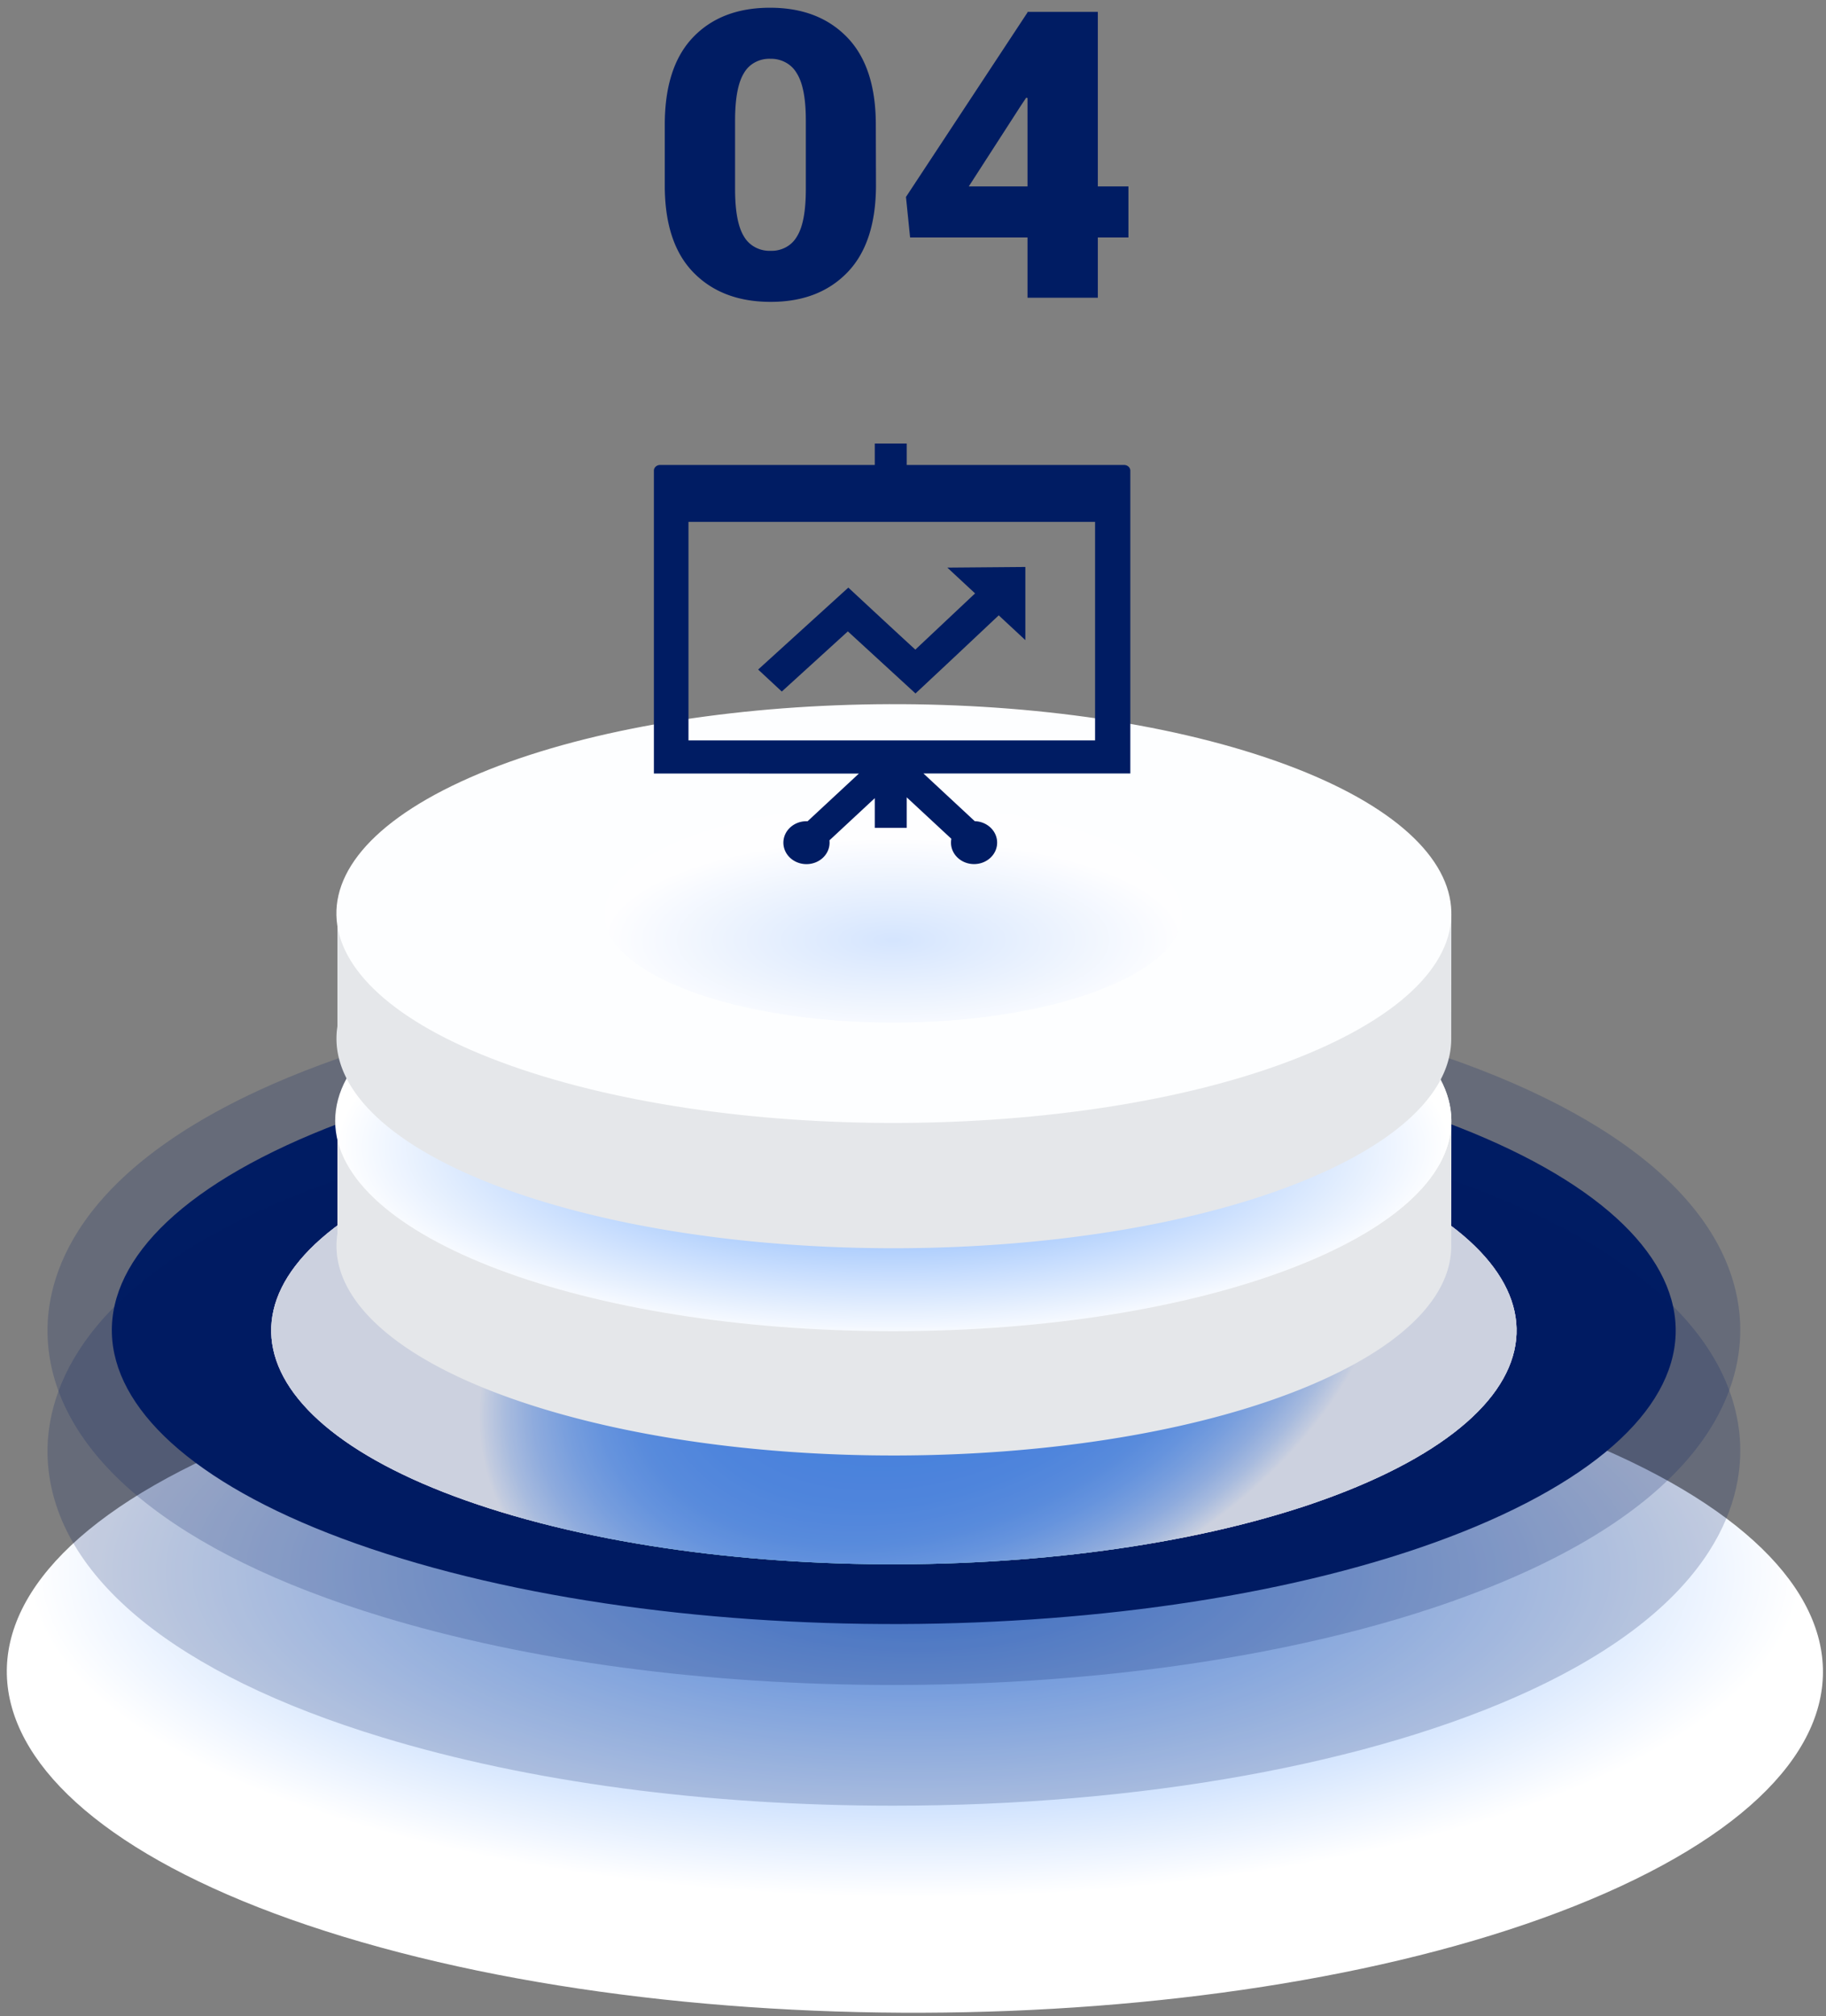 <svg width="222" height="245" fill="none" xmlns="http://www.w3.org/2000/svg"><rect width="100%" height="100%" fill="#808080" stroke="none"/><path style="mix-blend-mode:multiply" d="M180.707 170.93c47.381 14.41 54.687 40.515 16.318 58.307s-107.887 20.538-155.272 6.127c-47.385-14.41-54.687-40.511-16.318-58.303 38.37-17.792 107.887-20.537 155.272-6.131Z" fill="url(#a)"/><path d="M108.619 204.771c-22.787 0-44.286-2.873-62.17-8.31-25.13-7.643-39.555-19.446-40.618-33.232-.523-6.79 2.098-19.8 25.51-30.663 19.176-8.892 47.385-13.99 77.388-13.99 22.791 0 44.29 2.877 62.175 8.314 25.129 7.639 39.555 19.442 40.618 33.232.523 6.79-2.098 19.8-25.514 30.659-19.173 8.892-47.381 13.99-77.389 13.99Z" fill="#001C63" style="mix-blend-mode:multiply" opacity=".2"/><path d="M168.494 133.935c40.793 12.405 47.086 34.882 14.049 50.202-33.038 15.32-92.89 17.68-133.704 5.275C8.025 177.007 1.753 154.53 34.79 139.214c33.038-15.316 92.906-17.684 133.704-5.279Z" fill="#001C63" style="mix-blend-mode:multiply"/><g style="mix-blend-mode:multiply"><path d="M156.318 139.58c32.49 9.883 37.503 27.783 11.191 39.984-26.311 12.2-73.994 14.082-106.476 4.222-32.481-9.86-37.502-27.764-11.19-39.983 26.31-12.22 73.982-14.102 106.475-4.223Z" fill="url(#b)"/><path d="M156.318 139.58c32.49 9.883 37.503 27.783 11.191 39.984-26.311 12.2-73.994 14.082-106.476 4.222-32.481-9.86-37.502-27.764-11.19-39.983 26.31-12.22 73.982-14.102 106.475-4.223Z" fill="url(#c)"/><path d="M156.318 139.58c32.49 9.883 37.503 27.783 11.191 39.984-26.311 12.2-73.994 14.082-106.476 4.222-32.481-9.86-37.502-27.764-11.19-39.983 26.31-12.22 73.982-14.102 106.475-4.223Z" fill="url(#d)"/></g><path d="M108.619 219.443c-22.787 0-44.286-2.876-62.17-8.313-25.13-7.643-39.555-19.442-40.618-33.232-.523-6.79 2.098-19.801 25.51-30.663 19.176-8.869 47.385-13.99 77.388-13.99 22.791 0 44.29 2.877 62.175 8.314 25.129 7.643 39.555 19.442 40.618 33.231.523 6.791-2.098 19.801-25.514 30.66-19.173 8.892-47.381 13.993-77.389 13.993Z" fill="#001C63" style="mix-blend-mode:multiply" opacity=".2"/><path d="M176.452 136.222h-13.427a74.621 74.621 0 0 0-11.703-4.57c-29.091-8.846-71.77-7.16-95.326 3.764-.572.266-1.116.536-1.656.806H41.023v13.7c-1.226 7.909 7.36 15.922 24.991 21.289 29.092 8.846 71.77 7.161 95.326-3.763 10.173-4.716 15.104-10.384 15.096-16.018l.016-15.208Z" fill="#E5E7EA"/><path d="M151.33 116.444c29.088 8.846 33.573 24.872 10.018 35.796-23.556 10.924-66.239 12.609-95.326 3.763-29.088-8.845-33.573-24.871-10.018-35.795 23.556-10.925 66.235-12.61 95.326-3.764Z" fill="#FDFEFF"/><path style="mix-blend-mode:multiply" d="M108.603 161.776c37.475 0 67.854-11.441 67.854-25.554 0-14.113-30.379-25.554-67.854-25.554-37.474 0-67.853 11.441-67.853 25.554 0 14.113 30.379 25.554 67.853 25.554Z" fill="url(#e)"/><path d="M176.452 111.034h-13.427a74.52 74.52 0 0 0-11.703-4.569c-29.091-8.846-71.77-7.161-95.326 3.763-.572.266-1.116.536-1.656.806H41.023v13.701c-1.226 7.908 7.36 15.921 24.991 21.289 29.092 8.846 71.77 7.161 95.326-3.764 10.173-4.715 15.104-10.384 15.096-16.018l.016-15.208Z" fill="#E5E7EA"/><path d="M151.33 91.241c29.088 8.846 33.573 24.871 10.018 35.796-23.556 10.924-66.239 12.605-95.326 3.759-29.088-8.845-33.573-24.871-10.018-35.791C79.56 84.084 122.24 82.41 151.33 91.24Z" fill="#FDFEFF"/><path style="mix-blend-mode:multiply" opacity=".25" d="M108.602 124.272c19.409 0 35.143-5.927 35.143-13.238s-15.734-13.238-35.143-13.238-35.143 5.927-35.143 13.238 15.734 13.238 35.143 13.238Z" fill="url(#f)"/><path d="M106.5 22.465c0 4.691-1.156 8.235-3.467 10.63-2.312 2.397-5.425 3.593-9.34 3.59-3.943 0-7.078-1.196-9.403-3.59-2.326-2.392-3.481-5.936-3.468-10.63V15.16c0-4.694 1.147-8.237 3.44-10.63C86.553 2.136 89.674.94 93.623.94c3.928 0 7.054 1.2 9.376 3.6 2.322 2.402 3.482 5.942 3.48 10.62l.02 7.304Zm-8.53-7.851c0-2.656-.37-4.565-1.111-5.726a3.448 3.448 0 0 0-1.347-1.3 3.72 3.72 0 0 0-1.867-.443 3.65 3.65 0 0 0-1.866.438 3.381 3.381 0 0 0-1.336 1.305c-.714 1.162-1.072 3.07-1.075 5.726v8.352c0 2.702.363 4.63 1.088 5.784.315.544.785.995 1.357 1.3a3.704 3.704 0 0 0 1.88.431 3.65 3.65 0 0 0 1.858-.436 3.383 3.383 0 0 0 1.332-1.295c.728-1.154 1.09-3.082 1.088-5.784v-8.352ZM133.471 22.654h3.721v6.204h-3.721v7.327h-8.55v-7.327h-14.274l-.502-4.924 14.776-22.42v-.072h8.55v21.212Zm-15.689 0h7.139V11.919l-.155-.05-.658.983-6.326 9.802ZM112.273 94.002l6.236 5.796c1.508.039 2.72 1.191 2.72 2.606 0 1.441-1.254 2.606-2.805 2.606-1.551 0-2.805-1.169-2.805-2.606 0-.158.015-.315.043-.469l-5.426-5.037v3.706h-3.884v-3.605l-5.51 5.125c.009.092.014.188.014.284 0 1.441-1.254 2.607-2.81 2.607-1.55 0-2.804-1.17-2.804-2.607 0-1.441 1.258-2.606 2.805-2.606.047 0 .094 0 .136.004l6.237-5.795-24.922-.009V57.194c0-.38.34-.688.759-.688h26.095V53.9h3.884v2.607h26.426c.419 0 .759.31.759.687v36.804h-25.148v.004Zm-20.1-12.633 10.964-9.96c2.716 2.522 5.402 5.02 8.146 7.538l7.264-6.833-3.371-3.132 9.484-.08v8.889l-3.238-3.01c-3.375 3.176-6.736 6.343-10.12 9.493l-8.221-7.543-8.032 7.31-2.876-2.672Zm40.963-17.95H83.703V89.98h49.433V63.42Z" fill="#001C63"/><defs><radialGradient id="a" cx="0" cy="0" r="1" gradientUnits="userSpaceOnUse" gradientTransform="matrix(107.502 0 0 39.539 111.23 191.009)"><stop stop-color="#5A9BFB"/><stop offset="1" stop-color="#fff"/></radialGradient><radialGradient id="b" cx="0" cy="0" r="1" gradientUnits="userSpaceOnUse" gradientTransform="matrix(53.758 -19.994 13.065 35.129 113.704 161.013)"><stop stop-color="#7FD4F9"/><stop offset=".43" stop-color="#81D5F9"/><stop offset=".58" stop-color="#88D7F9"/><stop offset=".69" stop-color="#93DBFA"/><stop offset=".78" stop-color="#A4E1FB"/><stop offset=".86" stop-color="#BAE8FC"/><stop offset=".92" stop-color="#D6F1FD"/><stop offset=".98" stop-color="#F5FCFF"/><stop offset="1" stop-color="#fff"/></radialGradient><radialGradient id="c" cx="0" cy="0" r="1" gradientUnits="userSpaceOnUse" gradientTransform="matrix(53.758 -19.994 13.065 35.129 113.704 161.013)"><stop stop-color="#80E3C8"/><stop offset=".43" stop-color="#82E3C9"/><stop offset=".58" stop-color="#89E5CC"/><stop offset=".69" stop-color="#94E8D1"/><stop offset=".78" stop-color="#A5EBD8"/><stop offset=".86" stop-color="#BBF0E2"/><stop offset=".93" stop-color="#D7F6ED"/><stop offset=".99" stop-color="#F6FDFB"/><stop offset="1" stop-color="#fff"/></radialGradient><radialGradient id="d" cx="0" cy="0" r="1" gradientUnits="userSpaceOnUse" gradientTransform="matrix(53.758 -19.994 13.065 35.129 113.704 161.013)"><stop stop-color="#5A9BFB"/><stop offset=".41" stop-color="#5C9CFB"/><stop offset=".55" stop-color="#63A0FB"/><stop offset=".66" stop-color="#6EA7FB"/><stop offset=".74" stop-color="#7FB2FC"/><stop offset=".81" stop-color="#95BFFC"/><stop offset=".88" stop-color="#B1CFFD"/><stop offset=".94" stop-color="#D1E3FE"/><stop offset=".99" stop-color="#F5F9FF"/><stop offset="1" stop-color="#fff"/></radialGradient><radialGradient id="e" cx="0" cy="0" r="1" gradientUnits="userSpaceOnUse" gradientTransform="matrix(67.645 0 0 23.604 108.603 139.432)"><stop stop-color="#5A9BFB"/><stop offset="1" stop-color="#fff"/></radialGradient><radialGradient id="f" cx="0" cy="0" r="1" gradientUnits="userSpaceOnUse" gradientTransform="matrix(35.037 0 0 12.226 108.602 114.21)"><stop stop-color="#5A9BFB"/><stop offset="1" stop-color="#fff"/></radialGradient></defs></svg>